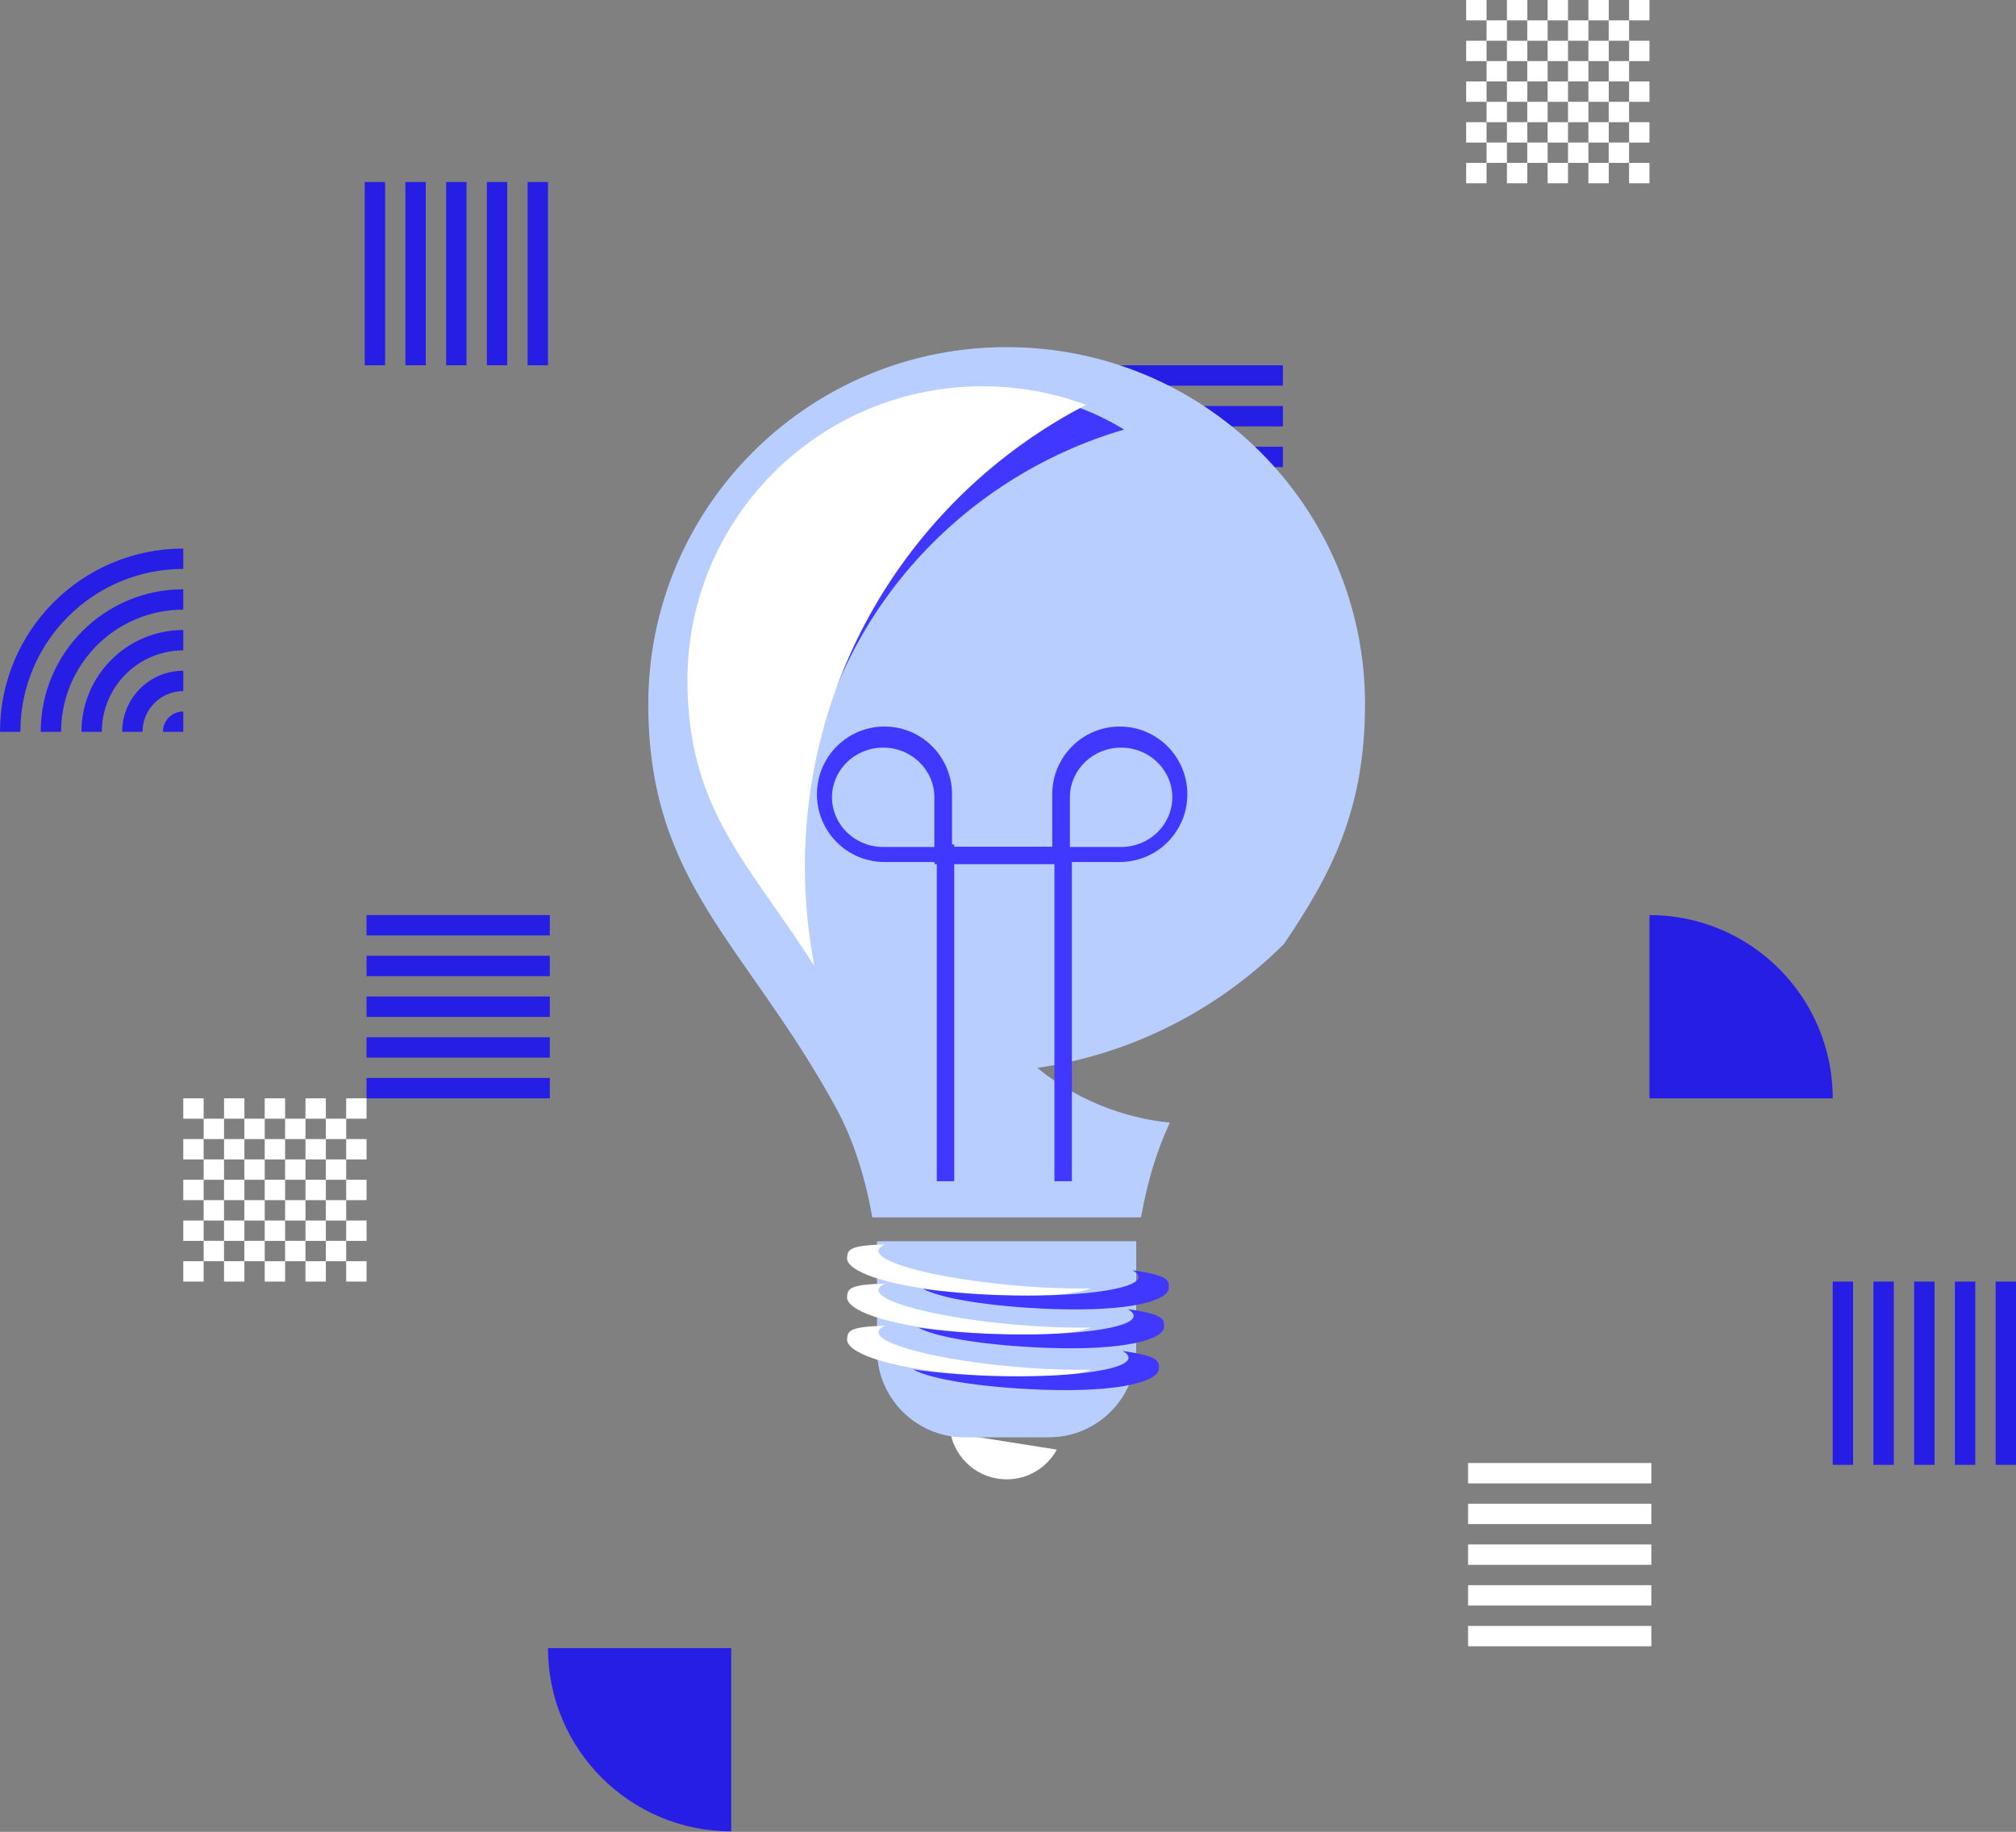 <svg xmlns="http://www.w3.org/2000/svg" width="482" height="438" viewBox="0 0 482 438">
  <rect x="0" y="0" width="482" height="438" fill="#808080" stroke="none"/>
  <g fill="none" fill-rule="evenodd">
    <g transform="matrix(-1 0 0 1 482 0)">
      <path fill="#FFF" d="M428.44 277.23L423.581 277.23 423.581 282.089 428.44 282.089 428.44 286.96 423.581 286.96 423.581 291.831 428.44 291.831 428.44 296.69 433.311 296.69 433.311 301.561 428.44 301.561 428.44 296.702 423.581 296.702 423.581 301.561 428.44 301.561 428.44 306.435 423.569 306.435 423.569 301.564 418.71 301.564 418.71 296.705 413.839 296.705 413.839 301.564 408.967 301.564 408.967 296.705 404.109 296.705 404.109 301.564 408.967 301.564 408.967 306.435 404.096 306.435 404.096 301.564 399.237 301.564 399.237 306.435 394.364 306.435 394.364 301.564 399.235 301.564 399.235 296.705 394.364 296.705 394.364 291.834 399.235 291.834 399.235 286.963 394.364 286.963 394.364 282.092 399.235 282.092 399.235 277.233 399.235 277.221 404.094 277.221 404.094 272.362 408.965 272.362 408.965 277.221 413.836 277.221 413.836 272.362 418.707 272.362 418.707 277.221 423.566 277.221 423.566 272.362 428.437 272.362 428.437 277.221 433.308 277.221 433.308 282.092 428.437 282.092 428.437 277.23 428.44 277.23zM399.235 277.218L399.235 272.359 394.364 272.359 394.364 277.23 399.235 277.23 399.235 277.218zM413.836 301.564L413.836 306.435 418.707 306.435 418.707 301.564 413.836 301.564zM428.44 291.834L428.44 286.963 433.311 286.963 433.311 291.834 428.44 291.834zM404.094 296.693L399.235 296.693 399.235 291.834 404.094 291.834 404.094 296.693zM404.106 272.359L404.106 267.488 408.965 267.488 408.965 272.359 413.836 272.359 413.836 267.488 418.707 267.488 418.707 272.359 423.578 272.359 423.578 267.488 428.437 267.488 428.437 272.359 433.308 272.359 433.308 267.488 428.437 267.488 428.437 262.617 423.566 262.617 423.566 267.488 418.707 267.488 418.707 262.617 413.836 262.617 413.836 267.488 408.965 267.488 408.965 262.617 404.094 262.617 404.094 267.488 399.235 267.488 399.235 262.617 394.364 262.617 394.364 267.488 399.235 267.488 399.235 272.359 404.106 272.359zM423.566 282.089L423.566 286.96 418.707 286.96 418.707 282.089 423.566 282.089zM413.836 282.089L413.836 277.23 418.707 277.23 418.707 282.089 413.836 282.089zM408.965 282.089L413.836 282.089 413.836 286.96 408.965 286.96 408.965 282.089zM408.965 282.089L404.106 282.089 404.106 277.23 408.965 277.23 408.965 282.089zM408.965 291.834L404.106 291.834 404.106 286.963 408.965 286.963 408.965 291.834zM413.836 291.834L413.836 296.693 408.965 296.693 408.965 291.834 413.836 291.834zM418.71 291.834L413.839 291.834 413.839 286.963 418.71 286.963 418.71 291.834zM418.71 291.834L423.569 291.834 423.569 296.693 418.71 296.693 418.71 291.834zM404.094 286.963L404.094 282.092 399.235 282.092 399.235 286.963 404.094 286.963zM438.182 301.564L433.311 301.564 433.311 306.435 438.182 306.435 438.182 301.564zM433.311 291.834L438.182 291.834 438.182 296.705 433.311 296.705 433.311 291.834zM438.182 282.089L433.311 282.089 433.311 286.96 438.182 286.96 438.182 282.089zM433.311 272.359L438.182 272.359 438.182 277.23 433.311 277.23 433.311 272.359zM433.311 262.617L438.182 262.617 438.182 267.488 433.311 267.488 433.311 262.617zM121.712 14.613L116.853 14.613 116.853 19.472 121.712 19.472 121.712 24.343 116.853 24.343 116.853 29.214 121.712 29.214 121.712 34.073 126.583 34.073 126.583 38.944 121.712 38.944 121.712 34.085 116.853 34.085 116.853 38.944 121.712 38.944 121.712 43.818 116.841 43.818 116.841 38.947 111.982 38.947 111.982 34.088 107.111 34.088 107.111 38.947 102.24 38.947 102.24 34.088 97.381 34.088 97.381 38.947 102.24 38.947 102.24 43.818 97.369 43.818 97.369 38.947 92.51 38.947 92.51 43.818 87.636 43.818 87.636 38.947 92.507 38.947 92.507 34.088 87.636 34.088 87.636 29.217 92.507 29.217 92.507 24.346 87.636 24.346 87.636 19.475 92.507 19.475 92.507 14.616 92.507 14.604 97.366 14.604 97.366 9.745 102.237 9.745 102.237 14.604 107.109 14.604 107.109 9.745 111.98 9.745 111.98 14.604 116.839 14.604 116.839 9.745 121.71 9.745 121.71 14.604 126.581 14.604 126.581 19.475 121.71 19.475 121.71 14.613 121.712 14.613zM92.507 14.601L92.507 9.742 87.636 9.742 87.636 14.613 92.507 14.613 92.507 14.601zM107.109 38.947L107.109 43.818 111.98 43.818 111.98 38.947 107.109 38.947zM121.712 29.217L121.712 24.346 126.583 24.346 126.583 29.217 121.712 29.217zM97.366 34.076L92.507 34.076 92.507 29.217 97.366 29.217 97.366 34.076zM97.379 9.742L97.379 4.871 102.237 4.871 102.237 9.742 107.109 9.742 107.109 4.871 111.98 4.871 111.98 9.742 116.851 9.742 116.851 4.871 121.71 4.871 121.71 9.742 126.581 9.742 126.581 4.871 121.71 4.871 121.71 0 116.839 0 116.839 4.871 111.98 4.871 111.98 0 107.109 0 107.109 4.871 102.237 4.871 102.237 0 97.366 0 97.366 4.871 92.507 4.871 92.507 0 87.636 0 87.636 4.871 92.507 4.871 92.507 9.742 97.379 9.742zM116.839 19.472L116.839 24.343 111.98 24.343 111.98 19.472 116.839 19.472zM107.109 19.472L107.109 14.613 111.98 14.613 111.98 19.472 107.109 19.472zM102.237 19.472L107.109 19.472 107.109 24.343 102.237 24.343 102.237 19.472zM102.237 19.472L97.379 19.472 97.379 14.613 102.237 14.613 102.237 19.472zM102.237 29.217L97.379 29.217 97.379 24.346 102.237 24.346 102.237 29.217zM107.109 29.217L107.109 34.076 102.237 34.076 102.237 29.217 107.109 29.217zM111.982 29.217L107.111 29.217 107.111 24.346 111.982 24.346 111.982 29.217zM111.982 29.217L116.841 29.217 116.841 34.076 111.982 34.076 111.982 29.217zM97.366 24.346L97.366 19.475 92.507 19.475 92.507 24.346 97.366 24.346zM131.455 38.947L126.583 38.947 126.583 43.818 131.455 43.818 131.455 38.947zM126.583 29.217L131.455 29.217 131.455 34.088 126.583 34.088 126.583 29.217zM131.455 19.472L126.583 19.472 126.583 24.343 131.455 24.343 131.455 19.472zM126.583 9.742L131.455 9.742 131.455 14.613 126.583 14.613 126.583 9.742zM126.583 0L131.455 0 131.455 4.871 126.583 4.871 126.583 0zM131 354.686L131 349.815 87.182 349.815 87.182 354.686 131 354.686zM131 359.553L131 364.421 87.182 364.421 87.182 359.553 131 359.553zM131 369.29L131 374.159 87.182 374.159 87.182 369.29 131 369.29zM131 383.896L131 379.027 87.182 379.027 87.182 383.896 131 383.896zM131 388.765L131 393.633 87.182 393.633 87.182 388.765 131 388.765z"/>
      <path fill="#261EE4" d="M219.091 92.215L219.091 87.344 175.273 87.344 175.273 92.215 219.091 92.215zM219.091 97.082L219.091 101.95 175.273 101.95 175.273 97.082 219.091 97.082zM219.091 106.819L219.091 111.688 175.273 111.688 175.273 106.819 219.091 106.819zM219.091 121.425L219.091 116.556 175.273 116.556 175.273 121.425 219.091 121.425zM219.091 126.294L219.091 131.162 175.273 131.162 175.273 126.294 219.091 126.294zM394.364 223.67L394.364 218.799 350.545 218.799 350.545 223.67 394.364 223.67zM394.364 228.536L394.364 233.405 350.545 233.405 350.545 228.536 394.364 228.536zM394.364 238.274L394.364 243.142 350.545 243.142 350.545 238.274 394.364 238.274zM394.364 252.88L394.364 248.011 350.545 248.011 350.545 252.88 394.364 252.88zM394.364 257.748L394.364 262.617 350.545 262.617 350.545 257.748 394.364 257.748z"/>
      <path fill="#261EE4" d="M443.051,174.981 L438.182,174.981 C438.182,150.781 457.8,131.162 482,131.162 L482,136.031 C460.488,136.031 443.051,153.468 443.051,174.981 Z M452.788,174.981 L447.919,174.981 C447.919,156.158 463.178,140.9 482,140.9 L482,145.768 C465.868,145.768 452.788,158.848 452.788,174.981 Z M457.657,174.981 L462.525,174.981 C462.525,164.225 471.245,155.506 482,155.506 L482,150.637 C468.555,150.637 457.657,161.536 457.657,174.981 Z M472.263,174.981 L467.394,174.981 C467.394,166.913 473.933,160.375 482,160.375 L482,165.243 C476.623,165.243 472.263,169.603 472.263,174.981 Z M482,174.981 L477.131,174.981 C477.131,172.291 479.31,170.112 482,170.112 L482,174.981 Z" transform="rotate(90 460.09 153.072)"/>
      <path fill="#261EE4" fill-rule="nonzero" d="M43.818,262.617 L87.636,262.617 L87.636,218.799 C63.437,218.799 43.818,238.417 43.818,262.617 Z"/>
      <path fill="#261EE4" fill-rule="nonzero" d="M307.165,437.89 L350.984,437.89 L350.984,394.072 C326.784,394.072 307.165,413.69 307.165,437.89 Z" transform="rotate(-180 329.075 415.98)"/>
      <path fill="#261EE4" d="M4.871 350.253L0 350.253 0 306.435 4.871 306.435 4.871 350.253zM19.48 350.253L24.351 350.253 24.351 306.435 19.48 306.435 19.48 350.253zM34.088 350.253L29.217 350.253 29.217 306.435 34.088 306.435 34.088 350.253zM43.818 350.253L38.947 350.253 38.947 306.435 43.818 306.435 43.818 350.253zM9.742 350.253L14.613 350.253 14.613 306.435 9.742 306.435 9.742 350.253zM355.855 87.344L350.984 87.344 350.984 43.526 355.855 43.526 355.855 87.344zM370.463 87.344L375.334 87.344 375.334 43.526 370.463 43.526 370.463 87.344zM385.072 87.344L380.201 87.344 380.201 43.526 385.072 43.526 385.072 87.344zM394.802 87.344L389.931 87.344 389.931 43.526 394.802 43.526 394.802 87.344zM360.726 87.344L365.597 87.344 365.597 43.526 360.726 43.526 360.726 87.344z"/>
    </g>
    <g transform="translate(155 83)">
      <path fill="#B7CEFF" d="M85.68,0 C133.002,0 171.36,38.217 171.36,85.366 C171.36,110.835 163.143,126.219 151.97,142.713 C135.954,158.706 115.195,169.104 93.009,172.34 C98.032,176.436 103.817,179.774 110.251,182.116 L110.251,182.116 L111.177,182.445 C115.648,183.99 120.182,184.971 124.699,185.423 C121.683,191.853 119.433,199.152 117.946,207.316 L117.81,208.08 L53.55,208.08 L53.414,207.316 C51.611,197.418 48.687,188.793 44.64,181.44 C23.199,142.483 0,128.16 0,85.366 C0,38.689 37.595,0.765 84.263,0.011 L85.68,0 Z"/>
      <path fill="#4038FF" d="M82.5,7 C90.033,7 97.244,8.372 103.895,10.879 C69.54,28.605 46.066,64.321 46.066,105.495 C46.066,112.489 46.743,119.326 48.036,125.944 C34.679,104.935 22,93.905 22,67.308 C22,34.332 48.546,7.541 81.499,7.008 L82.5,7 Z" transform="rotate(11 62.948 66.472)"/>
      <path fill="#FFF" d="M79.92 9.36C88.629 9.36 96.969 10.932 104.67 13.806 64.736 34.458 37.44 76.142 37.44 124.2 37.44 132.342 38.223 140.3 39.719 148.005 24.144 123.521 9.36 110.663 9.36 79.662 9.36 41.221 40.32 9.99 78.753 9.369L79.92 9.36zM72.237 259.587L97.679 263.616C95.353 267.85 90.852 270.72 85.68 270.72 78.995 270.72 73.43 265.925 72.237 259.587zM72.451 257.04L72.14 259.003C72.048 258.362 72 257.707 72 257.04L72.451 257.04z"/>
      <path fill="#B7CEFF" d="M54.72,213.84 L116.64,213.84 L116.64,239.76 C116.64,251.292 107.292,260.64 95.76,260.64 L75.6,260.64 C64.068,260.64 54.72,251.292 54.72,239.76 L54.72,213.84 L54.72,213.84 Z"/>
      <path fill="#B7CEFF" d="M54.72,213.84 L116.64,213.84 L116.64,239.76 C116.64,251.292 107.292,260.64 95.76,260.64 L75.6,260.64 C64.068,260.64 54.72,251.292 54.72,239.76 L54.72,213.84 L54.72,213.84 Z"/>
      <path fill="#FFF" d="M56.643,234 C55.648,234.42 55.089,234.912 55.041,235.468 C54.784,238.449 69.278,242.17 87.415,243.78 C94.211,244.383 100.553,244.605 105.842,244.489 C101.551,246.302 89.144,246.801 74.586,245.541 L74.14,245.502 C56.003,243.892 47.269,240.17 47.526,237.19 C47.686,235.326 47.817,234.193 56.643,234 Z M56.643,223.92 C55.648,224.34 55.089,224.832 55.041,225.388 C54.784,228.369 69.278,232.09 87.415,233.7 C94.211,234.303 100.553,234.525 105.842,234.409 C101.551,236.222 89.144,236.721 74.586,235.461 L74.14,235.422 C56.003,233.812 47.269,230.09 47.526,227.11 C47.686,225.246 47.817,224.113 56.643,223.92 Z M56.643,214.56 C55.648,214.98 55.089,215.472 55.041,216.028 C54.784,219.009 69.278,222.73 87.415,224.34 C94.211,224.943 100.553,225.165 105.842,225.049 C101.551,226.862 89.144,227.361 74.586,226.101 L74.14,226.062 C56.003,224.452 47.269,220.73 47.526,217.75 C47.686,215.886 47.817,214.753 56.643,214.56 Z"/>
      <path fill="#4038FF" d="M73.923,237.6 C72.928,238.02 72.369,238.512 72.321,239.068 C72.064,242.049 86.558,245.77 104.695,247.38 C111.491,247.983 117.833,248.205 123.122,248.089 C118.831,249.902 106.424,250.401 91.866,249.141 L91.42,249.102 C73.283,247.492 64.549,243.77 64.806,240.79 C64.966,238.926 65.097,237.793 73.923,237.6 Z M73.923,227.52 C72.928,227.94 72.369,228.432 72.321,228.988 C72.064,231.969 86.558,235.69 104.695,237.3 C111.491,237.903 117.833,238.125 123.122,238.009 C118.831,239.822 106.424,240.321 91.866,239.061 L91.42,239.022 C73.283,237.412 64.549,233.69 64.806,230.71 C64.966,228.846 65.097,227.713 73.923,227.52 Z M73.923,218.16 C72.928,218.58 72.369,219.072 72.321,219.628 C72.064,222.609 86.558,226.33 104.695,227.94 C111.491,228.543 117.833,228.765 123.122,228.649 C118.831,230.462 106.424,230.961 91.866,229.701 L91.42,229.662 C73.283,228.052 64.549,224.33 64.806,221.35 C64.966,219.486 65.097,218.353 73.923,218.16 Z" transform="scale(-1 1) rotate(-7 0 1770.25)"/>
      <path fill="#4038FF" fill-rule="nonzero" d="M72.411,0 C81.329,0 88.56,7.252 88.56,16.196 C88.56,25.029 81.507,32.212 72.74,32.388 L72.411,32.391 L60.95,32.391 L60.95,108.72 L56.783,108.72 L56.783,32.914 L32.819,32.914 L32.819,108.72 L28.652,108.72 L28.652,32.914 L28.131,32.914 L28.131,32.391 L16.149,32.391 C7.231,32.391 0,25.14 0,16.196 C0,7.252 7.231,0 16.149,0 C25.068,0 32.298,7.252 32.298,16.196 L32.298,28.212 L32.819,28.212 L32.819,28.734 L56.262,28.734 L56.262,16.196 C56.262,7.252 63.492,0 72.411,0 Z M15.84,5.04 C9.081,5.04 3.6,10.359 3.6,16.92 C3.6,23.481 9.081,28.8 15.84,28.8 L28.08,28.8 L28.08,16.92 C28.08,10.359 22.599,5.04 15.84,5.04 Z M72.72,5.04 C66.065,5.04 60.649,10.197 60.484,16.618 L60.48,16.92 L60.48,28.8 L72.72,28.8 C79.479,28.8 84.96,23.481 84.96,16.92 C84.96,10.359 79.479,5.04 72.72,5.04 Z" transform="translate(40.32 90.72)"/>
    </g>
  </g>
</svg>
